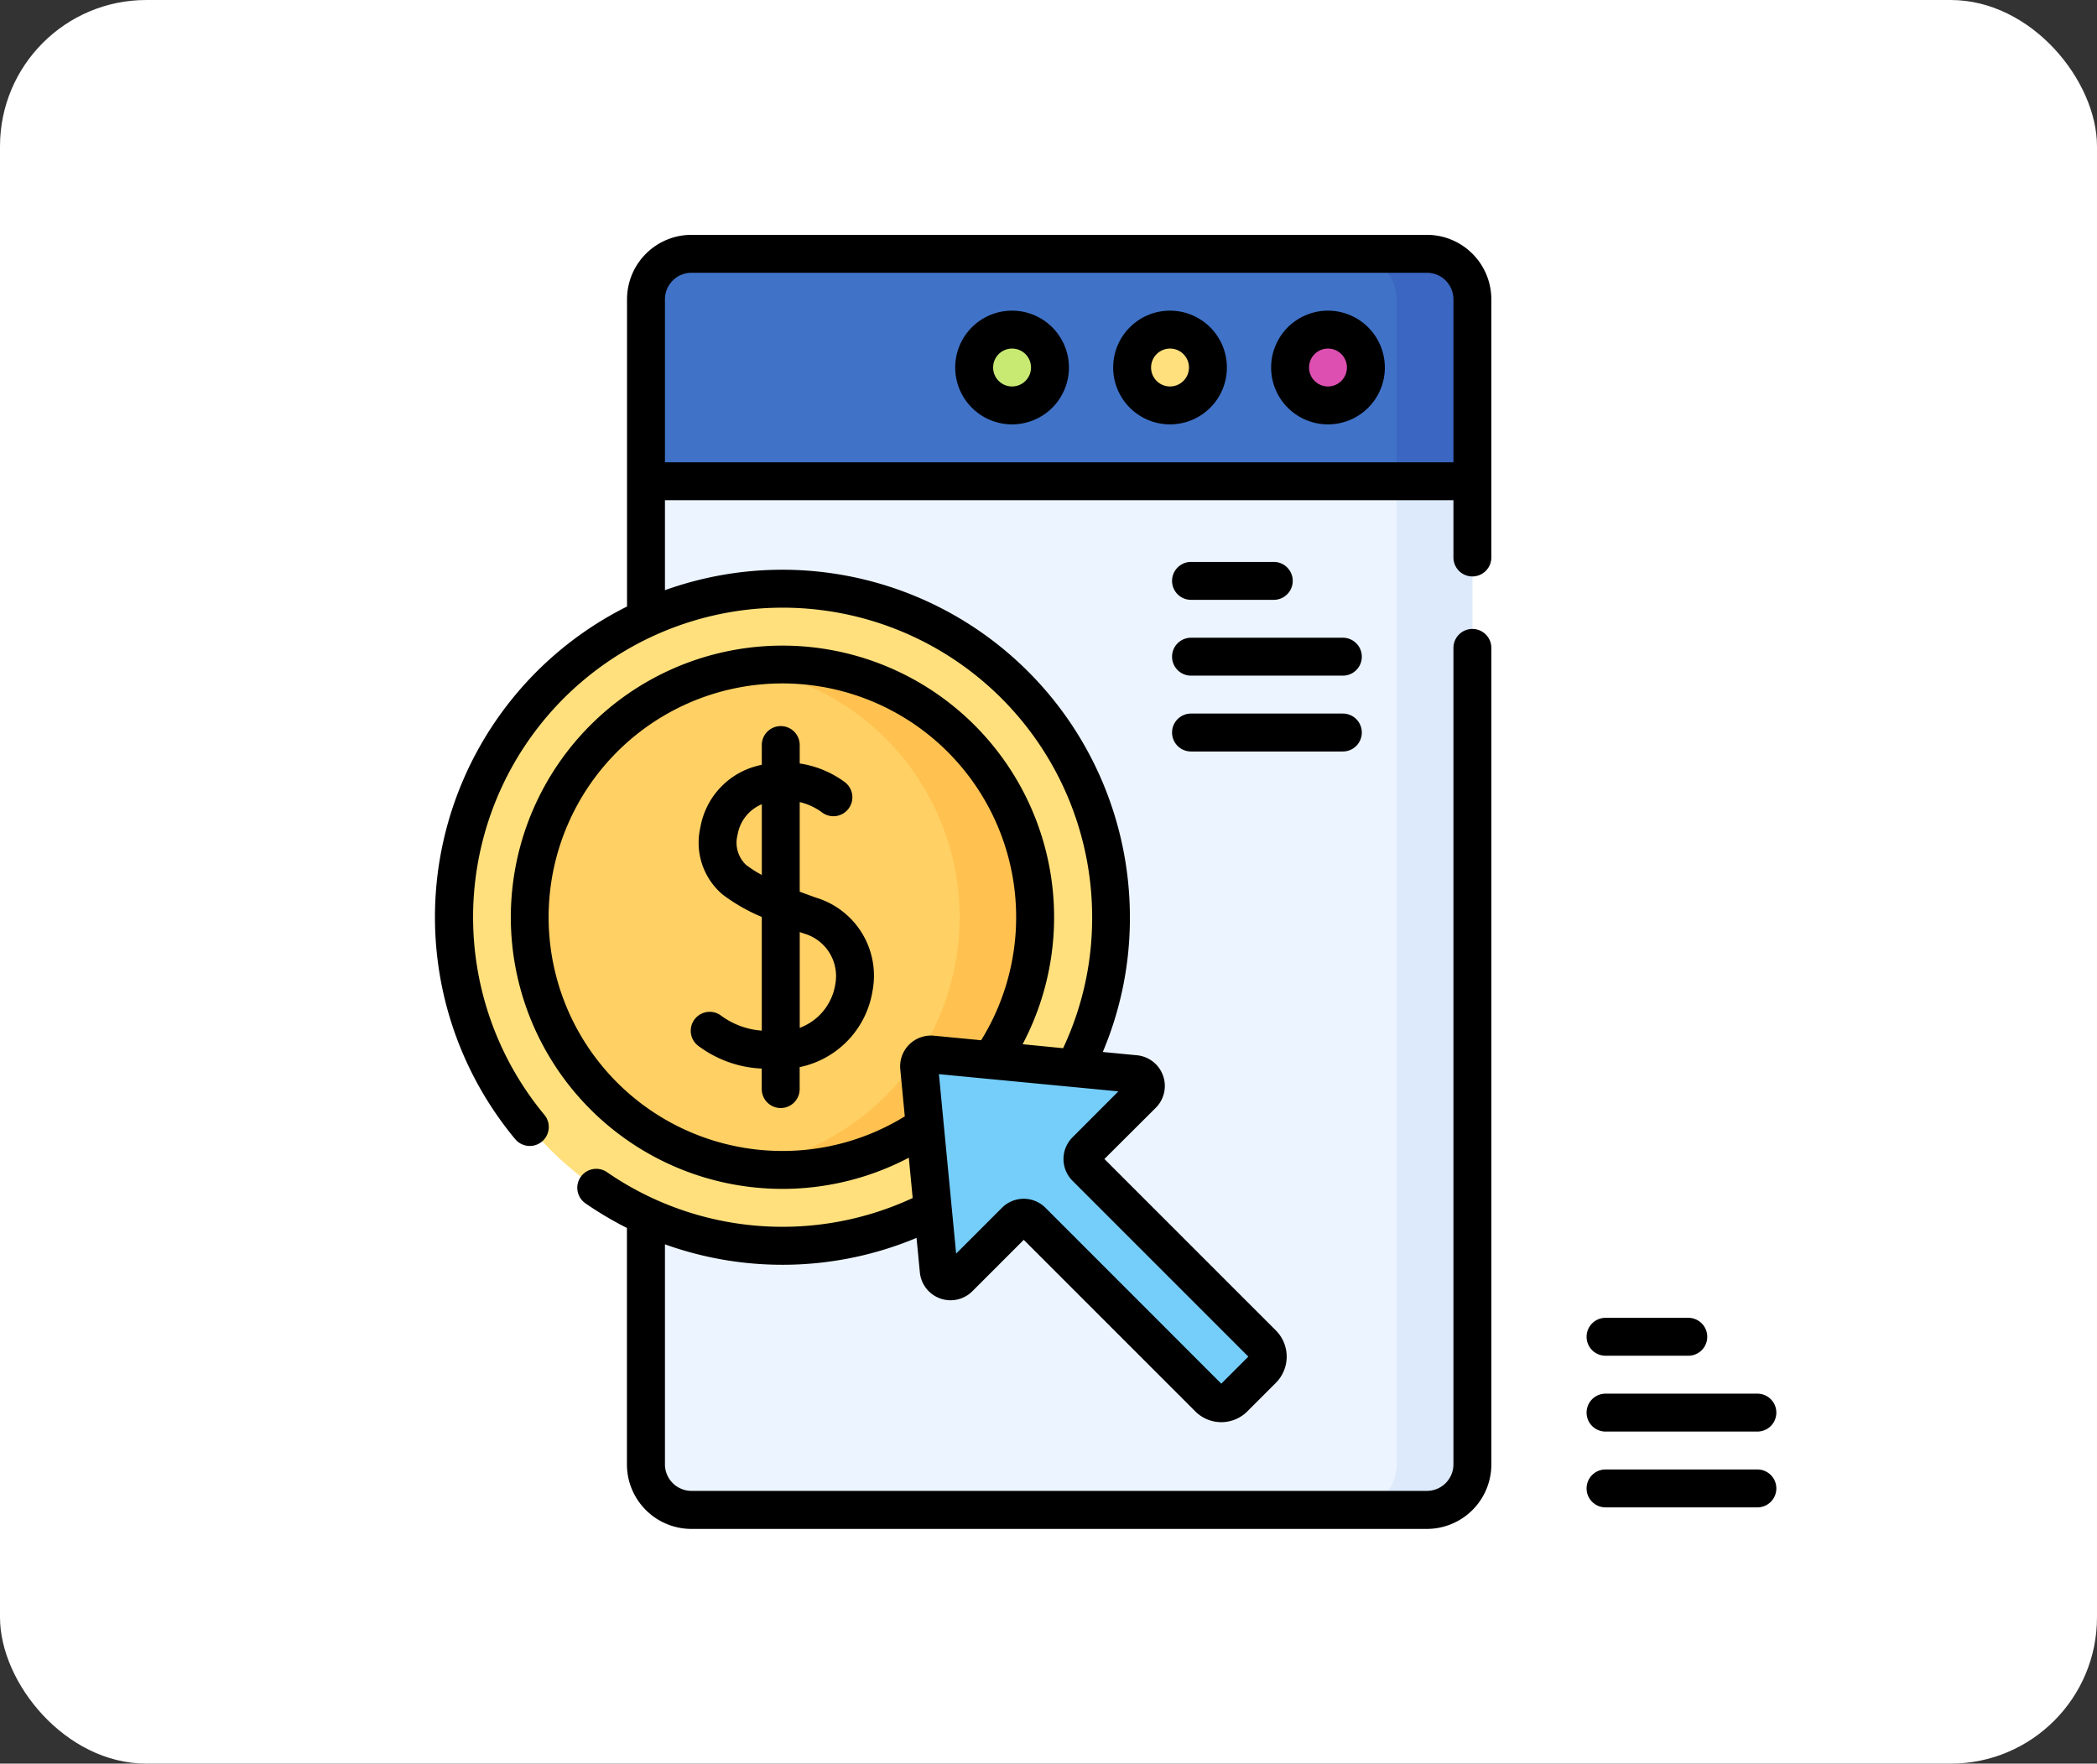<svg xmlns="http://www.w3.org/2000/svg" width="86" height="72.328" viewBox="0 0 86 72.328">
  <rect x="0" y="0" width="86" height="72.328" fill="#333333" stroke="none"/>
  <g id="Grupo_1104240" data-name="Grupo 1104240" transform="translate(-863 -522)">
    <rect id="Rectángulo_391517" data-name="Rectángulo 391517" width="86" height="72.328" rx="6" transform="translate(863 522)" fill="#fff"/>
    <g id="pago-por-clic" transform="translate(833.838 531.631)">
      <path id="Trazado_840980" data-name="Trazado 840980" d="M162.526,59.012H132.366a1.866,1.866,0,0,1-1.866-1.866V9.366A1.866,1.866,0,0,1,132.366,7.5h30.161a1.866,1.866,0,0,1,1.866,1.866v47.78A1.866,1.866,0,0,1,162.526,59.012Z" transform="translate(-74.846 -6.723)" fill="#ecf4ff"/>
      <path id="Trazado_840981" data-name="Trazado 840981" d="M412.609,7.5H409.5a1.866,1.866,0,0,1,1.866,1.866v47.78a1.866,1.866,0,0,1-1.866,1.866h3.109a1.866,1.866,0,0,0,1.866-1.866V9.366A1.866,1.866,0,0,0,412.609,7.5Z" transform="translate(-324.929 -6.723)" fill="#ddeafb"/>
      <path id="Trazado_840982" data-name="Trazado 840982" d="M164.392,16.828H130.5V9.394A1.894,1.894,0,0,1,132.394,7.5h30.1a1.894,1.894,0,0,1,1.894,1.894v7.434Z" transform="translate(-74.846 -6.723)" fill="#4073c8"/>
      <path id="Trazado_840983" data-name="Trazado 840983" d="M412.334,7.5h-3.109a1.894,1.894,0,0,1,1.894,1.894v7.434h3.109V9.394A1.894,1.894,0,0,0,412.334,7.5Z" transform="translate(-324.682 -6.723)" fill="#3b66c1"/>
      <circle id="Elipse_11146" data-name="Elipse 11146" cx="1.555" cy="1.555" r="1.555" transform="translate(69.113 3.887)" fill="#c8ea73"/>
      <circle id="Elipse_11147" data-name="Elipse 11147" cx="1.555" cy="1.555" r="1.555" transform="translate(75.591 3.887)" fill="#ffe07d"/>
      <circle id="Elipse_11148" data-name="Elipse 11148" cx="1.555" cy="1.555" r="1.555" transform="translate(82.069 3.887)" fill="#dd4fb1"/>
      <circle id="Elipse_11149" data-name="Elipse 11149" cx="13.474" cy="13.474" r="13.474" transform="translate(47.777 14.51)" fill="#ffe07d"/>
      <circle id="Elipse_11150" data-name="Elipse 11150" cx="10.365" cy="10.365" r="10.365" transform="translate(50.887 17.62)" fill="#ffd064"/>
      <path id="Trazado_840984" data-name="Trazado 840984" d="M171.055,170a10.448,10.448,0,0,0-1.555.116,10.366,10.366,0,0,1,0,20.5A10.365,10.365,0,1,0,171.055,170Z" transform="translate(-109.803 -152.38)" fill="#ffc250"/>
      <path id="Trazado_840985" data-name="Trazado 840985" d="M247.752,325.962l-2.316,2.316a.482.482,0,0,0,0,.682l7.255,7.255a.716.716,0,0,1,0,1.012l-1.2,1.2a.716.716,0,0,1-1.012,0l-7.255-7.255a.482.482,0,0,0-.682,0l-2.316,2.316a.488.488,0,0,1-.83-.3l-.8-8.322a.488.488,0,0,1,.532-.532l8.322.8A.488.488,0,0,1,247.752,325.962Z" transform="translate(-171.74 -290.716)" fill="#75cef9"/>
      <g id="Grupo_1104229" data-name="Grupo 1104229" transform="translate(47 0)">
        <path id="Trazado_840986" data-name="Trazado 840986" d="M89.546,14.009a.777.777,0,0,0,.777-.777V2.643A2.646,2.646,0,0,0,87.681,0H57.52a2.646,2.646,0,0,0-2.643,2.643v12.6a14.239,14.239,0,0,0-4.588,21.841.777.777,0,1,0,1.2-.994,12.694,12.694,0,1,1,22.463-8.1,12.531,12.531,0,0,1-1.191,5.367L71.1,33.193a11.14,11.14,0,1,0-4.667,4.655l.159,1.653a12.674,12.674,0,0,1-12.536-1.06.777.777,0,1,0-.883,1.279,14.293,14.293,0,0,0,1.7,1.008v9.7a2.646,2.646,0,0,0,2.643,2.643H87.681a2.646,2.646,0,0,0,2.643-2.643V16.94a.777.777,0,0,0-1.555,0V50.423a1.089,1.089,0,0,1-1.088,1.088H57.52a1.089,1.089,0,0,1-1.088-1.088V41.4a14.258,14.258,0,0,0,10.318-.264l.136,1.413a1.265,1.265,0,0,0,2.154.774l2.107-2.107,7.046,7.046a1.508,1.508,0,0,0,2.112,0l1.2-1.2a1.523,1.523,0,0,0,0-2.112L74.455,37.9,76.562,35.8a1.265,1.265,0,0,0-.774-2.154l-1.4-.134A14.072,14.072,0,0,0,75.5,27.984,14.252,14.252,0,0,0,56.432,14.573v-3.69H88.769v2.349a.777.777,0,0,0,.777.777Zm-28.3,23.562A9.587,9.587,0,1,1,69.4,33.03l-1.937-.186a1.265,1.265,0,0,0-1.38,1.38l.185,1.928a9.547,9.547,0,0,1-5.02,1.419Zm11.9-.559a1.259,1.259,0,0,0,0,1.781l7.212,7.212-1.11,1.11L72.036,39.9a1.26,1.26,0,0,0-1.781,0l-1.881,1.881-.706-7.36,7.36.706ZM56.432,9.328V2.643A1.089,1.089,0,0,1,57.52,1.555H87.681a1.089,1.089,0,0,1,1.088,1.088V9.328Z" transform="translate(-47 0)"/>
        <path id="Trazado_840987" data-name="Trazado 840987" d="M153.482,201.464c-.226-.08-.457-.163-.687-.251v-3.674a2.49,2.49,0,0,1,.909.42.777.777,0,0,0,.945-1.235,4.141,4.141,0,0,0-1.854-.768V195.2a.777.777,0,1,0-1.555,0v.809c-.115.025-.233.056-.352.092a3.166,3.166,0,0,0-2.168,2.483,2.787,2.787,0,0,0,.912,2.746,7.5,7.5,0,0,0,1.608.921v4.661a3.2,3.2,0,0,1-1.7-.637.777.777,0,1,0-.851,1.3,4.67,4.67,0,0,0,2.549.893v.841a.777.777,0,1,0,1.555,0v-.9a3.808,3.808,0,0,0,2.988-3.124A3.343,3.343,0,0,0,153.482,201.464Zm-2.89-1.352a1.253,1.253,0,0,1-.344-1.235,1.645,1.645,0,0,1,.993-1.249v2.9A4.673,4.673,0,0,1,150.592,200.112Zm3.659,4.92a2.285,2.285,0,0,1-1.455,1.766v-3.929l.169.06A1.814,1.814,0,0,1,154.25,205.032Z" transform="translate(-137.836 -174.276)"/>
        <path id="Trazado_840988" data-name="Trazado 840988" d="M339.444,130.976h3.394a.777.777,0,1,0,0-1.555h-3.394a.777.777,0,1,0,0,1.555Z" transform="translate(-308.437 -116.007)"/>
        <path id="Trazado_840989" data-name="Trazado 840989" d="M345.671,159.421h-6.227a.777.777,0,1,0,0,1.555h6.227a.777.777,0,1,0,0-1.555Z" transform="translate(-308.437 -142.898)"/>
        <path id="Trazado_840990" data-name="Trazado 840990" d="M345.671,189.421h-6.227a.777.777,0,1,0,0,1.555h6.227a.777.777,0,1,0,0-1.555Z" transform="translate(-308.437 -169.788)"/>
        <g id="Grupo_1104230" data-name="Grupo 1104230" transform="translate(0 5)">
          <path id="Trazado_840995" data-name="Trazado 840995" d="M339.444,130.976h3.394a.777.777,0,1,0,0-1.555h-3.394a.777.777,0,1,0,0,1.555Z" transform="translate(-291.437 -90.007)"/>
          <path id="Trazado_840994" data-name="Trazado 840994" d="M345.671,159.421h-6.227a.777.777,0,1,0,0,1.555h6.227a.777.777,0,1,0,0-1.555Z" transform="translate(-291.437 -116.897)"/>
          <path id="Trazado_840996" data-name="Trazado 840996" d="M345.671,189.421h-6.227a.777.777,0,1,0,0,1.555h6.227a.777.777,0,1,0,0-1.555Z" transform="translate(-291.437 -143.788)"/>
        </g>
        <path id="Trazado_840991" data-name="Trazado 840991" d="M255.187,30a2.332,2.332,0,1,0,2.332,2.332A2.335,2.335,0,0,0,255.187,30Zm0,3.109a.777.777,0,1,1,.777-.777A.778.778,0,0,1,255.187,33.109Z" transform="translate(-231.519 -26.891)"/>
        <path id="Trazado_840992" data-name="Trazado 840992" d="M317.687,30a2.332,2.332,0,1,0,2.332,2.332A2.335,2.335,0,0,0,317.687,30Zm0,3.109a.777.777,0,1,1,.777-.777A.778.778,0,0,1,317.687,33.109Z" transform="translate(-287.541 -26.891)"/>
        <path id="Trazado_840993" data-name="Trazado 840993" d="M380.187,30a2.332,2.332,0,1,0,2.332,2.332A2.335,2.335,0,0,0,380.187,30Zm0,3.109a.777.777,0,1,1,.777-.777A.778.778,0,0,1,380.187,33.109Z" transform="translate(-343.563 -26.891)"/>
      </g>
    </g>
  </g>
</svg>

